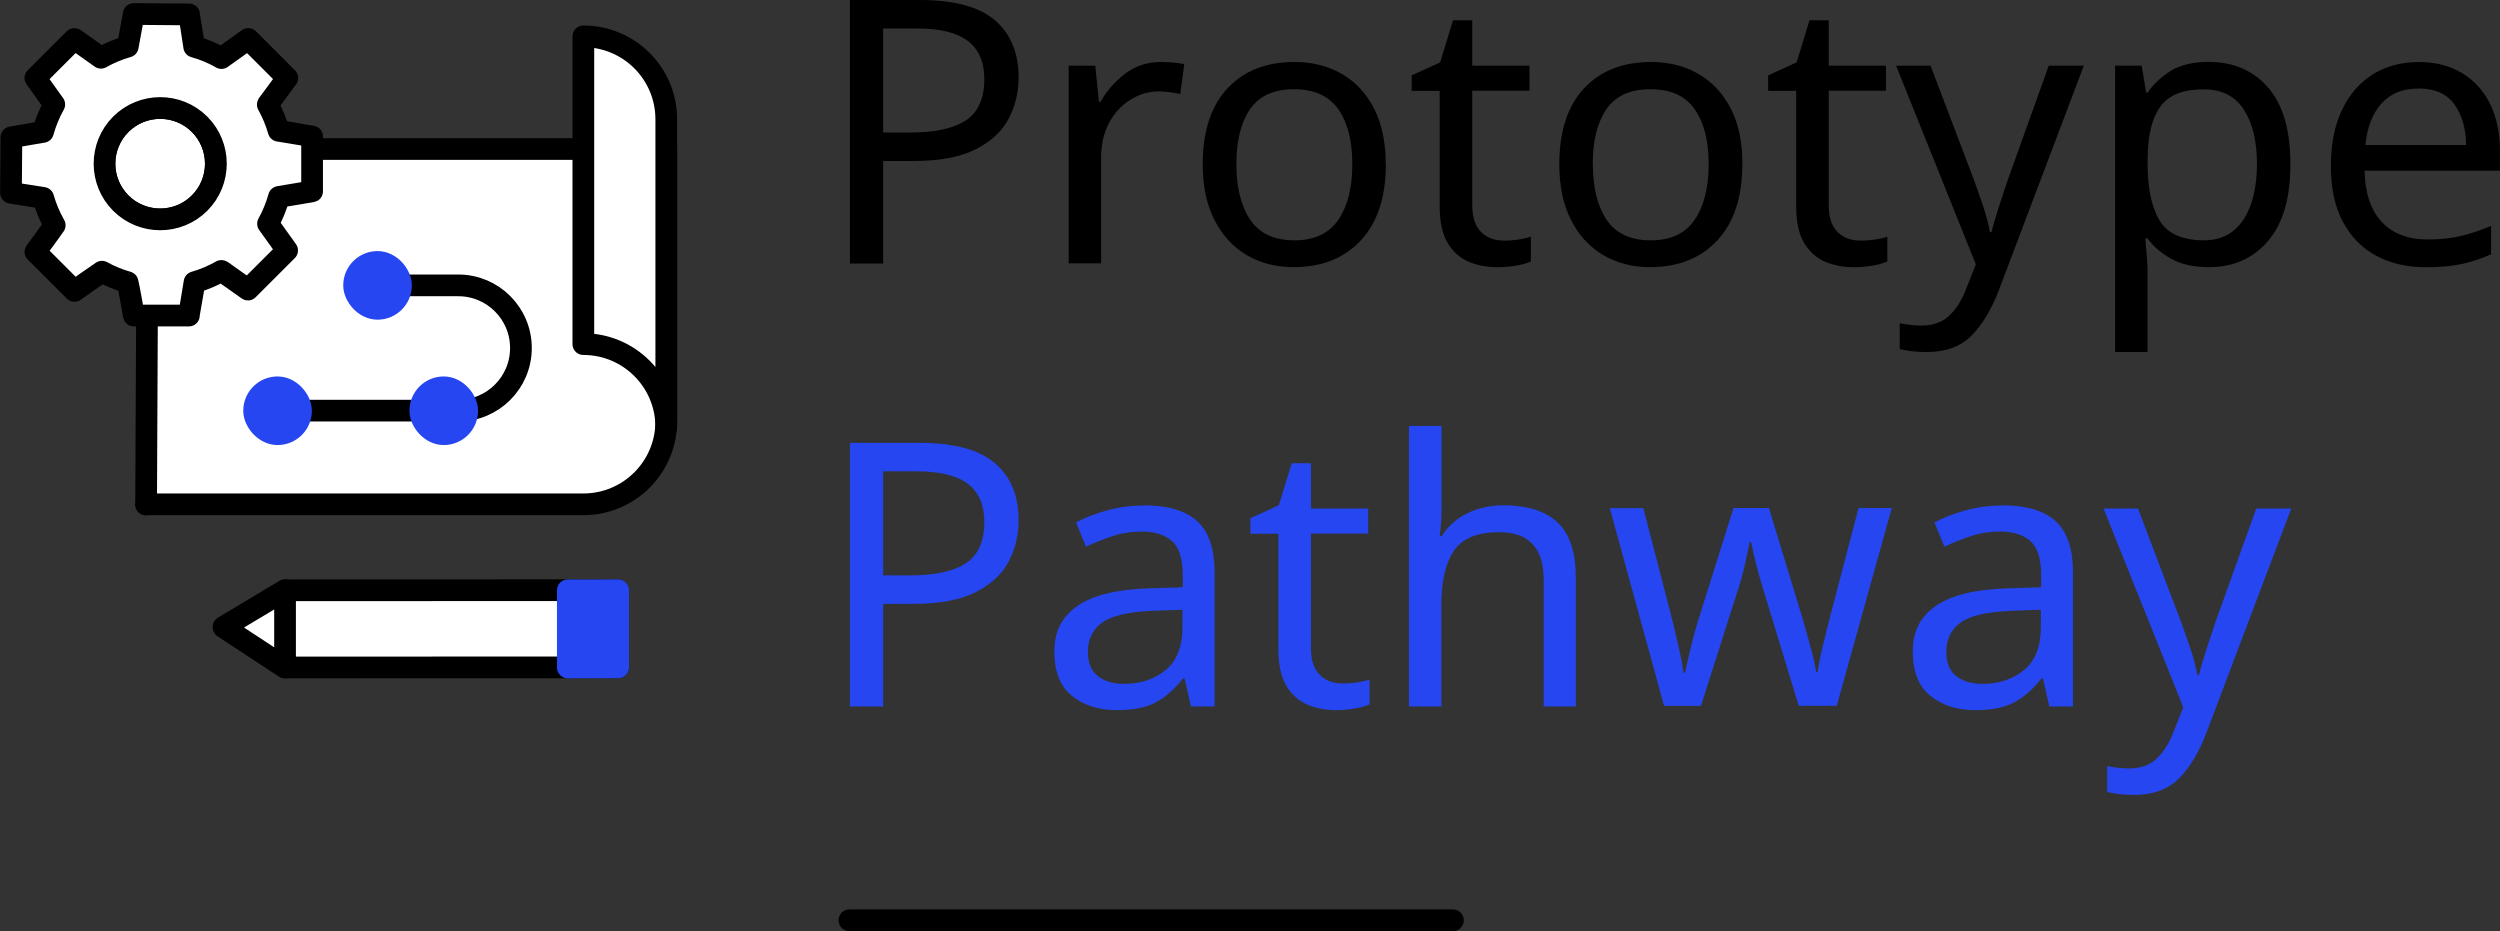 <?xml version="1.0" encoding="UTF-8"?>
<svg id="Layer_2" data-name="Layer 2" xmlns="http://www.w3.org/2000/svg" viewBox="0 0 230.31 85.78">
  <rect x="0" y="0" width="230.31" height="85.78" fill="#333333" stroke="none"/>
  <defs>
    <style>
      .cls-1 {
        stroke: #2546f0;
      }

      .cls-1, .cls-2 {
        stroke-linecap: round;
        stroke-linejoin: round;
        stroke-width: 2px;
      }

      .cls-1, .cls-3 {
        fill: #2546f0;
      }

      .cls-2 {
        fill: #fff;
        stroke: #000;
      }

      .cls-4, .cls-3 {
        stroke-width: 0px;
      }
    </style>
  </defs>
  <g id="Layer_1-2" data-name="Layer 1">
    <g>
      <g>
        <path class="cls-4" d="m84.72,0c3.17,0,5.49.62,6.94,1.87,1.45,1.25,2.18,3,2.18,5.27,0,1.34-.3,2.59-.9,3.76s-1.61,2.11-3.03,2.84c-1.42.73-3.34,1.09-5.76,1.09h-2.79v9.45h-3.06V0h6.43Zm-.27,2.62h-3.09v9.59h2.45c2.31,0,4.03-.37,5.17-1.12,1.13-.75,1.7-2.02,1.7-3.81,0-1.56-.5-2.73-1.51-3.5-1.01-.77-2.58-1.16-4.71-1.16Z"/>
        <path class="cls-4" d="m106.96,5.71c.34,0,.7.02,1.09.05.38.03.74.08,1.05.15l-.37,2.75c-.29-.07-.62-.12-.99-.17s-.69-.07-.99-.07c-.93,0-1.8.26-2.62.77-.82.51-1.47,1.22-1.96,2.14s-.73,1.99-.73,3.21v9.72h-2.99V6.05h2.45l.34,3.33h.14c.57-1,1.32-1.86,2.26-2.58.94-.73,2.04-1.09,3.32-1.09Z"/>
        <path class="cls-4" d="m127.67,15.13c0,3.01-.76,5.35-2.29,7-1.53,1.65-3.6,2.48-6.21,2.48-1.61,0-3.04-.37-4.3-1.1-1.26-.74-2.25-1.81-2.98-3.23-.73-1.42-1.09-3.13-1.09-5.15,0-3.01.75-5.34,2.26-6.97,1.51-1.63,3.58-2.45,6.21-2.45,1.63,0,3.08.37,4.35,1.1,1.27.74,2.26,1.8,2.97,3.2s1.07,3.1,1.07,5.12Zm-13.77,0c0,2.15.43,3.86,1.28,5.12.85,1.26,2.2,1.89,4.06,1.89s3.18-.63,4.05-1.89c.86-1.26,1.29-2.96,1.29-5.12s-.43-3.84-1.29-5.07c-.86-1.22-2.22-1.84-4.08-1.84s-3.21.61-4.05,1.84c-.84,1.22-1.26,2.91-1.26,5.07Z"/>
        <path class="cls-4" d="m138.48,22.17c.45,0,.92-.03,1.39-.1.48-.07.86-.16,1.16-.27v2.28c-.32.16-.77.29-1.36.39-.59.1-1.16.15-1.7.15-.95,0-1.83-.16-2.63-.49-.8-.33-1.46-.9-1.96-1.72-.5-.82-.75-1.96-.75-3.43v-10.61h-2.58v-1.43l2.62-1.19,1.19-3.88h1.77v4.18h5.27v2.31h-5.27v10.54c0,1.11.27,1.93.8,2.46.53.53,1.22.8,2.06.8Z"/>
        <path class="cls-4" d="m160.51,15.13c0,3.01-.76,5.35-2.29,7-1.53,1.65-3.6,2.48-6.21,2.48-1.61,0-3.04-.37-4.3-1.1-1.26-.74-2.25-1.81-2.97-3.23-.73-1.42-1.09-3.13-1.09-5.15,0-3.01.75-5.34,2.26-6.97,1.51-1.63,3.58-2.45,6.21-2.45,1.63,0,3.08.37,4.35,1.1,1.27.74,2.26,1.8,2.98,3.2s1.07,3.1,1.07,5.12Zm-13.77,0c0,2.15.42,3.86,1.27,5.12.85,1.26,2.21,1.89,4.06,1.89s3.18-.63,4.05-1.89c.86-1.26,1.29-2.96,1.29-5.12s-.43-3.84-1.29-5.07-2.22-1.84-4.08-1.84-3.21.61-4.05,1.84-1.26,2.91-1.26,5.07Z"/>
        <path class="cls-4" d="m171.32,22.17c.45,0,.92-.03,1.39-.1.48-.07.86-.16,1.16-.27v2.28c-.32.16-.77.29-1.36.39-.59.1-1.16.15-1.7.15-.95,0-1.83-.16-2.63-.49-.8-.33-1.46-.9-1.96-1.72-.5-.82-.75-1.96-.75-3.43v-10.61h-2.58v-1.43l2.62-1.19,1.19-3.88h1.77v4.18h5.27v2.31h-5.27v10.54c0,1.11.27,1.93.8,2.46.53.53,1.22.8,2.06.8Z"/>
        <path class="cls-4" d="m174.65,6.05h3.2l3.94,10.37c.34.93.65,1.8.92,2.62.27.82.48,1.6.61,2.35h.14c.14-.57.35-1.31.65-2.23s.6-1.84.92-2.77l3.71-10.34h3.23l-7.85,20.74c-.66,1.72-1.48,3.09-2.48,4.11-1,1.02-2.38,1.53-4.15,1.53-.54,0-1.02-.03-1.43-.08-.41-.06-.76-.12-1.05-.19v-2.38c.25.05.55.09.9.14.35.04.72.07,1.11.07,1.04,0,1.88-.29,2.52-.88.63-.59,1.14-1.37,1.53-2.35l.95-2.41-7.34-18.29Z"/>
        <path class="cls-4" d="m203.52,5.71c2.24,0,4.05.78,5.42,2.35,1.37,1.56,2.06,3.92,2.06,7.07s-.69,5.46-2.06,7.07c-1.37,1.61-3.19,2.41-5.46,2.41-1.41,0-2.57-.26-3.48-.78-.92-.52-1.64-1.14-2.16-1.87h-.2c.02.39.06.87.12,1.46.06.59.08,1.1.08,1.53v7.48h-2.99V6.05h2.45l.41,2.48h.14c.54-.79,1.26-1.46,2.14-2.01.88-.54,2.06-.82,3.54-.82Zm-.54,2.52c-1.86,0-3.17.52-3.94,1.56-.77,1.04-1.17,2.63-1.19,4.76v.58c0,2.24.37,3.97,1.1,5.19.74,1.21,2.1,1.82,4.1,1.82,1.09,0,1.99-.3,2.72-.9s1.26-1.43,1.62-2.5c.35-1.06.53-2.28.53-3.64,0-2.08-.4-3.75-1.21-5-.8-1.25-2.04-1.87-3.72-1.87Z"/>
        <path class="cls-4" d="m222.8,5.71c1.54,0,2.88.34,4.01,1.02,1.13.68,2,1.64,2.6,2.87s.9,2.68.9,4.33v1.8h-12.48c.05,2.06.57,3.63,1.58,4.71,1.01,1.08,2.42,1.62,4.23,1.62,1.16,0,2.18-.11,3.08-.32.89-.21,1.82-.53,2.77-.93v2.62c-.93.41-1.85.71-2.75.9-.91.19-1.98.29-3.23.29-1.75,0-3.28-.35-4.59-1.05s-2.34-1.75-3.08-3.13c-.74-1.38-1.11-3.09-1.11-5.13s.33-3.71,1-5.13c.67-1.43,1.61-2.53,2.82-3.3,1.21-.77,2.62-1.16,4.23-1.16Zm-.03,2.45c-1.43,0-2.56.46-3.38,1.38-.83.92-1.32,2.19-1.48,3.82h9.28c-.02-1.54-.39-2.79-1.09-3.76-.7-.96-1.81-1.45-3.33-1.45Z"/>
        <path class="cls-3" d="m84.72,40.8c3.17,0,5.49.62,6.94,1.87,1.45,1.25,2.18,3,2.18,5.27,0,1.34-.3,2.59-.9,3.76s-1.61,2.11-3.03,2.84c-1.42.73-3.34,1.09-5.76,1.09h-2.79v9.45h-3.06v-24.28h6.43Zm-.27,2.62h-3.09v9.59h2.45c2.31,0,4.03-.37,5.17-1.12,1.13-.75,1.7-2.02,1.7-3.81,0-1.56-.5-2.73-1.51-3.5-1.01-.77-2.58-1.16-4.71-1.16Z"/>
        <path class="cls-3" d="m105.36,46.55c2.22,0,3.86.49,4.93,1.46,1.06.97,1.6,2.53,1.6,4.66v12.41h-2.18l-.58-2.58h-.14c-.79,1-1.63,1.73-2.52,2.21s-2.09.71-3.6.71c-1.66,0-3.03-.44-4.11-1.31-1.09-.87-1.63-2.24-1.63-4.1s.71-3.21,2.14-4.2c1.43-.99,3.63-1.52,6.6-1.61l3.09-.1v-1.09c0-1.52-.33-2.57-.99-3.16-.66-.59-1.59-.88-2.79-.88-.95,0-1.86.14-2.72.43-.86.28-1.67.61-2.41.97l-.92-2.24c.79-.43,1.73-.8,2.82-1.1,1.09-.31,2.22-.46,3.4-.46Zm3.57,9.62l-2.69.1c-2.27.09-3.84.45-4.71,1.09-.87.63-1.31,1.53-1.31,2.69,0,1.02.31,1.77.93,2.24.62.48,1.42.71,2.4.71,1.52,0,2.79-.42,3.83-1.27,1.03-.85,1.55-2.16,1.55-3.93v-1.63Z"/>
        <path class="cls-3" d="m123.62,62.97c.45,0,.92-.03,1.39-.1.48-.07.86-.16,1.16-.27v2.28c-.32.16-.77.29-1.36.39-.59.1-1.16.15-1.7.15-.95,0-1.83-.16-2.63-.49-.8-.33-1.46-.9-1.96-1.72-.5-.82-.75-1.96-.75-3.43v-10.61h-2.58v-1.43l2.62-1.19,1.19-3.88h1.77v4.18h5.27v2.31h-5.27v10.54c0,1.11.27,1.93.8,2.46.53.53,1.22.8,2.06.8Z"/>
        <path class="cls-3" d="m132.8,39.24v7.58c0,.91-.06,1.76-.17,2.55h.2c.59-.93,1.39-1.63,2.4-2.11s2.1-.71,3.28-.71c2.2,0,3.86.53,4.98,1.58,1.12,1.05,1.68,2.75,1.68,5.08v11.87h-2.96v-11.66c0-2.92-1.36-4.39-4.08-4.39-2.04,0-3.44.57-4.2,1.72-.76,1.15-1.14,2.78-1.14,4.91v9.42h-2.99v-25.84h2.99Z"/>
        <path class="cls-3" d="m165.71,65.04l-3.13-10.27c-.29-.93-.56-1.84-.78-2.72s-.39-1.59-.48-2.11h-.14c-.09.52-.24,1.22-.44,2.11s-.46,1.8-.78,2.75l-3.26,10.23h-3.4l-5-18.22h3.09l2.52,9.72c.25.98.49,1.96.71,2.96.23,1,.38,1.83.48,2.48h.14c.07-.38.17-.86.31-1.43.14-.57.28-1.16.44-1.79.16-.62.32-1.18.48-1.68l3.23-10.27h3.26l3.13,10.27c.23.79.46,1.64.71,2.55.25.91.42,1.68.51,2.31h.14c.07-.57.22-1.35.46-2.35.24-1,.49-2.02.76-3.06l2.55-9.72h3.06l-5.07,18.22h-3.5Z"/>
        <path class="cls-3" d="m184.44,46.55c2.22,0,3.86.49,4.93,1.46,1.06.97,1.6,2.53,1.6,4.66v12.41h-2.18l-.58-2.58h-.14c-.79,1-1.63,1.73-2.52,2.21s-2.09.71-3.6.71c-1.66,0-3.03-.44-4.11-1.31-1.09-.87-1.63-2.24-1.63-4.1s.71-3.21,2.14-4.2c1.43-.99,3.63-1.52,6.6-1.61l3.09-.1v-1.09c0-1.52-.33-2.57-.99-3.16-.66-.59-1.59-.88-2.79-.88-.95,0-1.86.14-2.72.43-.86.28-1.67.61-2.41.97l-.92-2.24c.79-.43,1.73-.8,2.82-1.1,1.09-.31,2.22-.46,3.4-.46Zm3.57,9.62l-2.69.1c-2.27.09-3.84.45-4.71,1.09-.87.63-1.31,1.53-1.31,2.69,0,1.02.31,1.77.93,2.24.62.48,1.42.71,2.4.71,1.52,0,2.79-.42,3.83-1.27,1.03-.85,1.55-2.16,1.55-3.93v-1.63Z"/>
        <path class="cls-3" d="m193.76,46.85h3.2l3.94,10.37c.34.93.65,1.8.92,2.62.27.82.48,1.6.61,2.35h.14c.14-.57.35-1.31.65-2.23s.6-1.84.92-2.77l3.71-10.34h3.23l-7.85,20.74c-.66,1.72-1.48,3.09-2.48,4.11-1,1.02-2.38,1.53-4.15,1.53-.54,0-1.02-.03-1.43-.08-.41-.06-.76-.12-1.05-.19v-2.38c.25.05.55.09.9.14.35.04.72.07,1.11.07,1.04,0,1.88-.29,2.52-.88.63-.59,1.14-1.37,1.53-2.35l.95-2.41-7.34-18.29Z"/>
      </g>
      <line class="cls-2" x1="78.25" y1="84.78" x2="133.85" y2="84.78"/>
      <g>
        <path class="cls-2" d="m13.61,13.73h47.77s0,25.09,0,25.09c0,4.22-3.42,7.64-7.64,7.64H13.44s.02.03.02.03l.15-32.76Z"/>
        <path class="cls-2" d="m53.74,3.35c4.22,0,7.64,3.42,7.64,7.64v28.35c0-4.22-3.42-7.64-7.64-7.64V3.35Z"/>
      </g>
      <g>
        <circle class="cls-2" cx="14.75" cy="15.08" r="5.13"/>
        <path class="cls-2" d="m20.39,5.34c-.8-.45-1.63-.8-2.5-1.04-.16-1.01-.46-2.94-.47-2.97-1.7-.01-3.4-.03-5.1-.04-.01.06-.38,2.03-.55,3-.85.24-1.68.58-2.47,1.03-.8-.57-1.61-1.14-2.41-1.71-.01,0-.03-.02-.04-.02-1.2,1.2-2.39,2.39-3.59,3.59.11.16,1.43,2,1.74,2.44-.45.81-.8,1.66-1.04,2.53-.97.17-1.93.34-2.91.5-.01,1.7-.03,3.4-.04,5.11.04,0,.07.01.1.02.95.15,1.91.3,2.87.45.25.87.6,1.72,1.06,2.52-.31.46-1.49,2.06-1.74,2.39-.01.02-.03.04-.04.06,1.2,1.2,2.4,2.4,3.6,3.6.12-.09,2.1-1.49,2.53-1.77.76.42,1.55.74,2.36.97.11.42.42,2.13.57,3.01,0,.02,0,.04.01.06,1.69,0,3.37,0,5.07,0,0-.02.35-2.07.52-3.07,0,0,0,0,0,0,.85-.24,1.68-.59,2.47-1.04.04.01.07.03.11.06.76.55,1.53,1.09,2.3,1.63.01,0,.02.02.04.03,1.2-1.2,2.41-2.41,3.61-3.61-.59-.82-1.17-1.64-1.76-2.46.44-.79.77-1.62,1.01-2.47,1-.17,2-.34,2.99-.5.02,0,.04,0,.06-.01,0-1.69,0-3.37,0-5.06-.01,0-2.06-.35-3.06-.52,0,0-.01,0-.02,0-.24-.83-.57-1.64-1-2.41,0-.03.02-.05.04-.08.28-.36,1.41-1.91,1.71-2.32.01-.02.03-.04.05-.05-1.2-1.2-2.4-2.4-3.6-3.6-.16.12-2.01,1.43-2.47,1.76Zm-2,13.37c-2,2-5.26,2-7.26,0-2-2-2-5.26,0-7.26,2-2,5.26-2,7.26,0,2,2,2,5.26,0,7.26Z"/>
      </g>
      <g>
        <g>
          <polygon class="cls-2" points="26.26 61.49 20.6 57.77 26.26 54.38 56.95 54.37 56.95 61.48 26.26 61.49"/>
          <polygon class="cls-1" points="52.31 54.38 56.95 54.37 56.95 61.48 52.31 61.49 52.31 54.38"/>
        </g>
        <polygon class="cls-2" points="26.26 54.38 26.26 61.49 20.6 57.77 26.26 54.38"/>
      </g>
      <g>
        <path class="cls-2" d="m35.77,26.29h6.45c3.19,0,5.77,2.59,5.77,5.77h0c0,3.19-2.59,5.77-5.77,5.77h-16.64"/>
        <rect class="cls-1" x="23.41" y="35.68" width="4.32" height="4.32" rx="2.16" ry="2.16"/>
        <rect class="cls-1" x="38.72" y="35.68" width="4.32" height="4.32" rx="2.16" ry="2.16"/>
        <rect class="cls-1" x="32.62" y="24.13" width="4.32" height="4.32" rx="2.16" ry="2.16"/>
      </g>
    </g>
  </g>
</svg>
